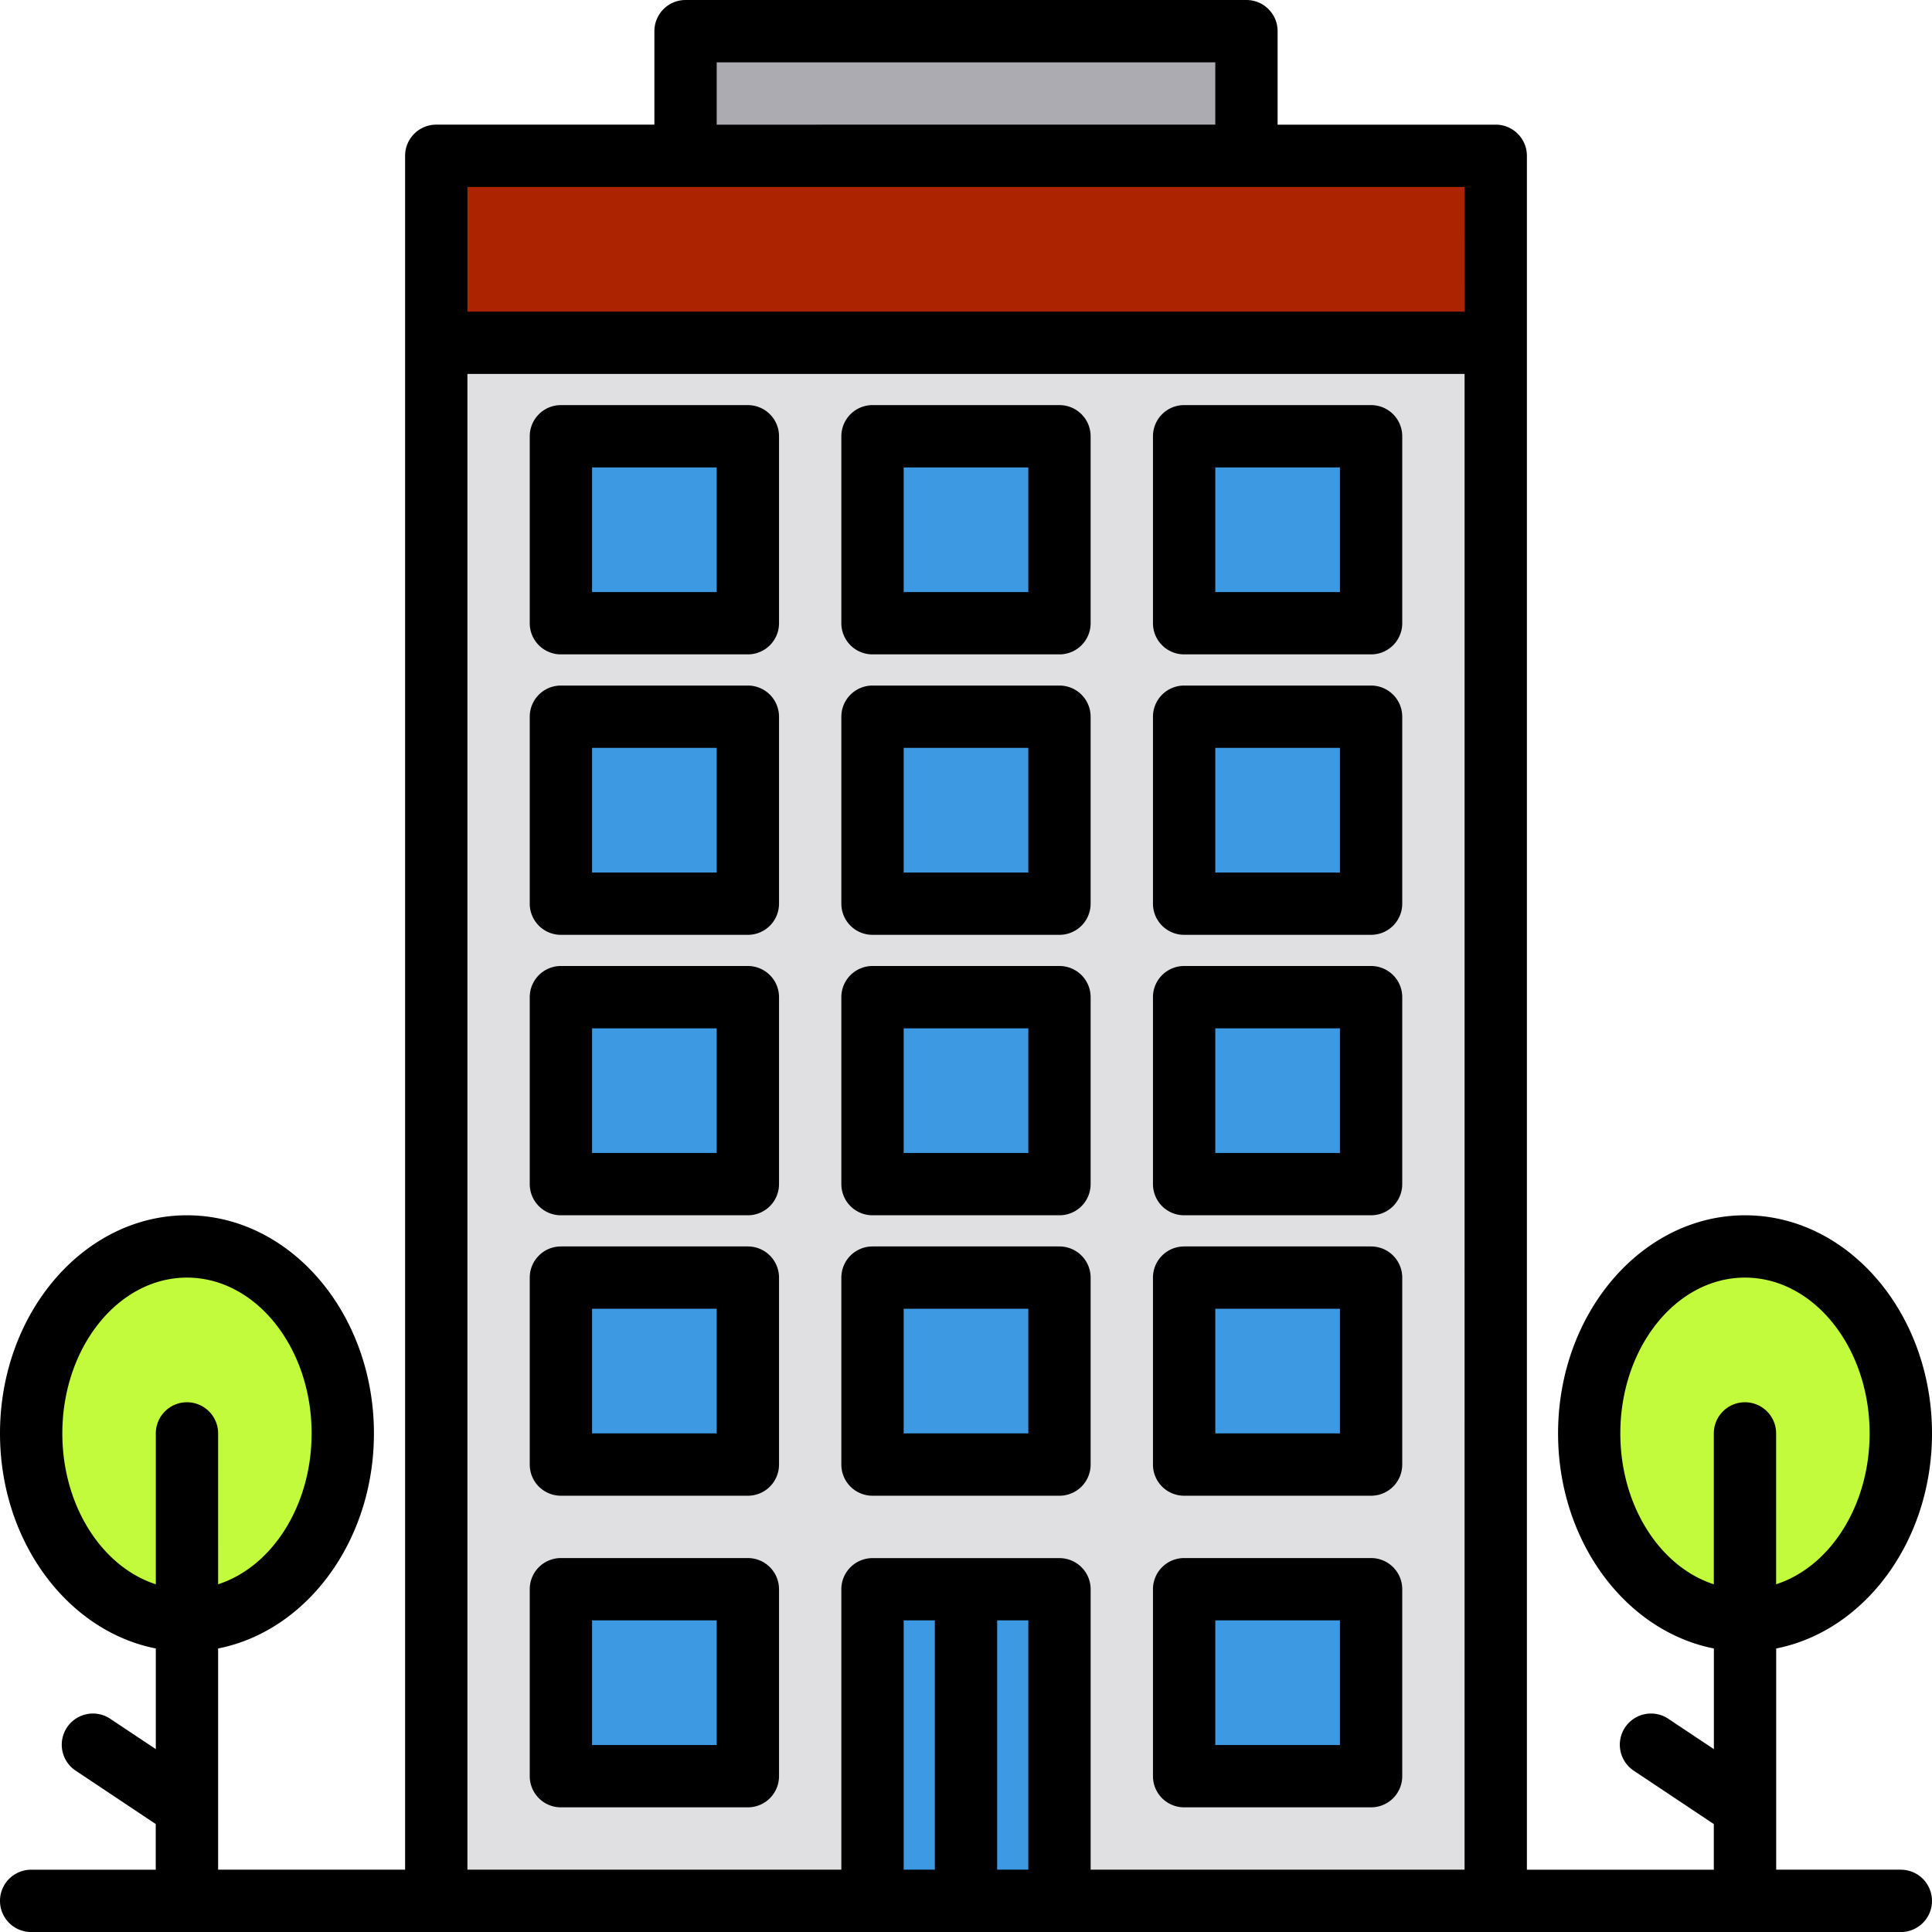 <svg xmlns="http://www.w3.org/2000/svg" width="148.14" height="148.14" viewBox="0 0 148.14 148.14">
  <g id="target-2" transform="translate(-8 -8)">
    <g id="Group_127" data-name="Group 127" transform="translate(10.957 10.389)">
      <path id="Path_106" data-name="Path 106" d="M120,48h81.238V181.8H120Z" transform="translate(-89.506 -38.443)" fill="#e0e0e2"/>
      <path id="Path_107" data-name="Path 107" d="M184,16h43.008v9.557H184Z" transform="translate(-134.391 -16)" fill="#acabb1"/>
      <path id="Path_108" data-name="Path 108" d="M120,48h81.238V62.336H120Z" transform="translate(-89.506 -38.443)" fill="#ab2300"/>
      <g id="Group_126" data-name="Group 126" transform="translate(40.051 31.062)">
        <path id="Path_109" data-name="Path 109" d="M232,416h14.336v23.893H232Z" transform="translate(-208.107 -327.594)" fill="#3d9ae2"/>
        <path id="Path_110" data-name="Path 110" d="M232,336h14.336v14.336H232Z" transform="translate(-208.107 -271.488)" fill="#3d9ae2"/>
        <path id="Path_111" data-name="Path 111" d="M152,336h14.336v14.336H152Z" transform="translate(-152 -271.488)" fill="#3d9ae2"/>
        <path id="Path_112" data-name="Path 112" d="M312,336h14.336v14.336H312Z" transform="translate(-264.213 -271.488)" fill="#3d9ae2"/>
        <path id="Path_113" data-name="Path 113" d="M152,416h14.336v14.336H152Z" transform="translate(-152 -327.594)" fill="#3d9ae2"/>
        <path id="Path_114" data-name="Path 114" d="M312,416h14.336v14.336H312Z" transform="translate(-264.213 -327.594)" fill="#3d9ae2"/>
        <path id="Path_115" data-name="Path 115" d="M232,264h14.336v14.336H232Z" transform="translate(-208.107 -220.992)" fill="#3d9ae2"/>
        <path id="Path_116" data-name="Path 116" d="M152,264h14.336v14.336H152Z" transform="translate(-152 -220.992)" fill="#3d9ae2"/>
        <path id="Path_117" data-name="Path 117" d="M312,264h14.336v14.336H312Z" transform="translate(-264.213 -220.992)" fill="#3d9ae2"/>
        <path id="Path_118" data-name="Path 118" d="M232,192h14.336v14.336H232Z" transform="translate(-208.107 -170.496)" fill="#3d9ae2"/>
        <path id="Path_119" data-name="Path 119" d="M152,192h14.336v14.336H152Z" transform="translate(-152 -170.496)" fill="#3d9ae2"/>
        <path id="Path_120" data-name="Path 120" d="M312,192h14.336v14.336H312Z" transform="translate(-264.213 -170.496)" fill="#3d9ae2"/>
        <path id="Path_121" data-name="Path 121" d="M232,120h14.336v14.336H232Z" transform="translate(-208.107 -120)" fill="#3d9ae2"/>
        <path id="Path_122" data-name="Path 122" d="M152,120h14.336v14.336H152Z" transform="translate(-152 -120)" fill="#3d9ae2"/>
        <path id="Path_123" data-name="Path 123" d="M312,120h14.336v14.336H312Z" transform="translate(-264.213 -120)" fill="#3d9ae2"/>
      </g>
      <ellipse id="Ellipse_11" data-name="Ellipse 11" cx="12" cy="14" rx="12" ry="14" transform="translate(-0.21 94.004)" fill="#c2fb3b"/>
      <path id="Path_124" data-name="Path 124" d="M32,456l7.168,4.779" transform="translate(-27.789 -324.586)" fill="#e0e0e2"/>
      <ellipse id="Ellipse_12" data-name="Ellipse 12" cx="11.5" cy="14" rx="11.5" ry="14" transform="translate(118.79 94.004)" fill="#c2fb3b"/>
      <path id="Path_125" data-name="Path 125" d="M432,456l7.168,4.779" transform="translate(-308.321 -324.586)" fill="#e0e0e2"/>
    </g>
    <g id="Group_128" data-name="Group 128" transform="translate(8 8)">
      <path id="Path_126" data-name="Path 126" d="M153.75,151.361h-9.557V134.4c6.771-1.332,11.947-8.216,11.947-16.49,0-9.223-6.43-16.725-14.336-16.725s-14.336,7.5-14.336,16.725c0,8.273,5.176,15.157,11.947,16.49v7.718l-3.453-2.3a2.391,2.391,0,1,0-2.652,3.978l6.1,4.068v3.5H125.078V19.947a2.389,2.389,0,0,0-2.389-2.389H105.963V10.389A2.389,2.389,0,0,0,103.574,8H60.566a2.389,2.389,0,0,0-2.389,2.389v7.168H41.451a2.389,2.389,0,0,0-2.389,2.389V151.361H24.725V134.4c6.771-1.332,11.947-8.216,11.947-16.49,0-9.223-6.43-16.725-14.336-16.725S8,108.687,8,117.91c0,8.273,5.176,15.157,11.947,16.49v7.718l-3.453-2.3a2.391,2.391,0,1,0-2.652,3.978l6.1,4.068v3.5H10.389a2.389,2.389,0,0,0,0,4.779H153.75a2.389,2.389,0,1,0,0-4.779ZM22.336,115.521a2.389,2.389,0,0,0-2.389,2.389v11.567c-4.119-1.329-7.168-6.012-7.168-11.567,0-6.589,4.286-11.947,9.557-11.947s9.557,5.358,9.557,11.947c0,5.555-3.049,10.238-7.168,11.567V117.91A2.389,2.389,0,0,0,22.336,115.521ZM62.955,12.779h38.23v4.779H62.955ZM79.68,151.361H77.291V132.246H79.68Zm7.168,0H84.459V132.246h2.389Zm33.451,0H91.627v-21.5a2.389,2.389,0,0,0-2.389-2.389H74.9a2.389,2.389,0,0,0-2.389,2.389v21.5H43.84V36.672H120.3Zm0-119.467H43.84V22.336H120.3Zm21.5,83.627a2.389,2.389,0,0,0-2.389,2.389v11.567c-4.119-1.329-7.168-6.012-7.168-11.567,0-6.589,4.286-11.947,9.557-11.947s9.557,5.358,9.557,11.947c0,5.555-3.049,10.238-7.168,11.567V117.91A2.389,2.389,0,0,0,141.8,115.521Z" transform="translate(-8 -8)"/>
      <path id="Path_127" data-name="Path 127" d="M240.725,328H226.389A2.389,2.389,0,0,0,224,330.389v14.336a2.389,2.389,0,0,0,2.389,2.389h14.336a2.389,2.389,0,0,0,2.389-2.389V330.389A2.389,2.389,0,0,0,240.725,328Zm-2.389,14.336h-9.557v-9.557h9.557Z" transform="translate(-159.488 -232.426)"/>
      <path id="Path_128" data-name="Path 128" d="M160.725,328H146.389A2.389,2.389,0,0,0,144,330.389v14.336a2.389,2.389,0,0,0,2.389,2.389h14.336a2.389,2.389,0,0,0,2.389-2.389V330.389A2.389,2.389,0,0,0,160.725,328Zm-2.389,14.336h-9.557v-9.557h9.557Z" transform="translate(-103.381 -232.426)"/>
      <path id="Path_129" data-name="Path 129" d="M320.725,328H306.389A2.389,2.389,0,0,0,304,330.389v14.336a2.389,2.389,0,0,0,2.389,2.389h14.336a2.389,2.389,0,0,0,2.389-2.389V330.389A2.389,2.389,0,0,0,320.725,328Zm-2.389,14.336h-9.557v-9.557h9.557Z" transform="translate(-215.594 -232.426)"/>
      <path id="Path_130" data-name="Path 130" d="M160.725,408H146.389A2.389,2.389,0,0,0,144,410.389v14.336a2.389,2.389,0,0,0,2.389,2.389h14.336a2.389,2.389,0,0,0,2.389-2.389V410.389A2.389,2.389,0,0,0,160.725,408Zm-2.389,14.336h-9.557v-9.557h9.557Z" transform="translate(-103.381 -288.533)"/>
      <path id="Path_131" data-name="Path 131" d="M320.725,408H306.389A2.389,2.389,0,0,0,304,410.389v14.336a2.389,2.389,0,0,0,2.389,2.389h14.336a2.389,2.389,0,0,0,2.389-2.389V410.389A2.389,2.389,0,0,0,320.725,408Zm-2.389,14.336h-9.557v-9.557h9.557Z" transform="translate(-215.594 -288.533)"/>
      <path id="Path_132" data-name="Path 132" d="M240.725,256H226.389A2.389,2.389,0,0,0,224,258.389v14.336a2.389,2.389,0,0,0,2.389,2.389h14.336a2.389,2.389,0,0,0,2.389-2.389V258.389A2.389,2.389,0,0,0,240.725,256Zm-2.389,14.336h-9.557v-9.557h9.557Z" transform="translate(-159.488 -181.93)"/>
      <path id="Path_133" data-name="Path 133" d="M160.725,256H146.389A2.389,2.389,0,0,0,144,258.389v14.336a2.389,2.389,0,0,0,2.389,2.389h14.336a2.389,2.389,0,0,0,2.389-2.389V258.389A2.389,2.389,0,0,0,160.725,256Zm-2.389,14.336h-9.557v-9.557h9.557Z" transform="translate(-103.381 -181.93)"/>
      <path id="Path_134" data-name="Path 134" d="M320.725,256H306.389A2.389,2.389,0,0,0,304,258.389v14.336a2.389,2.389,0,0,0,2.389,2.389h14.336a2.389,2.389,0,0,0,2.389-2.389V258.389A2.389,2.389,0,0,0,320.725,256Zm-2.389,14.336h-9.557v-9.557h9.557Z" transform="translate(-215.594 -181.93)"/>
      <path id="Path_135" data-name="Path 135" d="M240.725,184H226.389A2.389,2.389,0,0,0,224,186.389v14.336a2.389,2.389,0,0,0,2.389,2.389h14.336a2.389,2.389,0,0,0,2.389-2.389V186.389A2.389,2.389,0,0,0,240.725,184Zm-2.389,14.336h-9.557v-9.557h9.557Z" transform="translate(-159.488 -131.434)"/>
      <path id="Path_136" data-name="Path 136" d="M160.725,184H146.389A2.389,2.389,0,0,0,144,186.389v14.336a2.389,2.389,0,0,0,2.389,2.389h14.336a2.389,2.389,0,0,0,2.389-2.389V186.389A2.389,2.389,0,0,0,160.725,184Zm-2.389,14.336h-9.557v-9.557h9.557Z" transform="translate(-103.381 -131.434)"/>
      <path id="Path_137" data-name="Path 137" d="M320.725,184H306.389A2.389,2.389,0,0,0,304,186.389v14.336a2.389,2.389,0,0,0,2.389,2.389h14.336a2.389,2.389,0,0,0,2.389-2.389V186.389A2.389,2.389,0,0,0,320.725,184Zm-2.389,14.336h-9.557v-9.557h9.557Z" transform="translate(-215.594 -131.434)"/>
      <path id="Path_138" data-name="Path 138" d="M240.725,112H226.389A2.389,2.389,0,0,0,224,114.389v14.336a2.389,2.389,0,0,0,2.389,2.389h14.336a2.389,2.389,0,0,0,2.389-2.389V114.389A2.389,2.389,0,0,0,240.725,112Zm-2.389,14.336h-9.557v-9.557h9.557Z" transform="translate(-159.488 -80.938)"/>
      <path id="Path_139" data-name="Path 139" d="M160.725,112H146.389A2.389,2.389,0,0,0,144,114.389v14.336a2.389,2.389,0,0,0,2.389,2.389h14.336a2.389,2.389,0,0,0,2.389-2.389V114.389A2.389,2.389,0,0,0,160.725,112Zm-2.389,14.336h-9.557v-9.557h9.557Z" transform="translate(-103.381 -80.938)"/>
      <path id="Path_140" data-name="Path 140" d="M320.725,112H306.389A2.389,2.389,0,0,0,304,114.389v14.336a2.389,2.389,0,0,0,2.389,2.389h14.336a2.389,2.389,0,0,0,2.389-2.389V114.389A2.389,2.389,0,0,0,320.725,112Zm-2.389,14.336h-9.557v-9.557h9.557Z" transform="translate(-215.594 -80.938)"/>
    </g>
  </g>
</svg>
